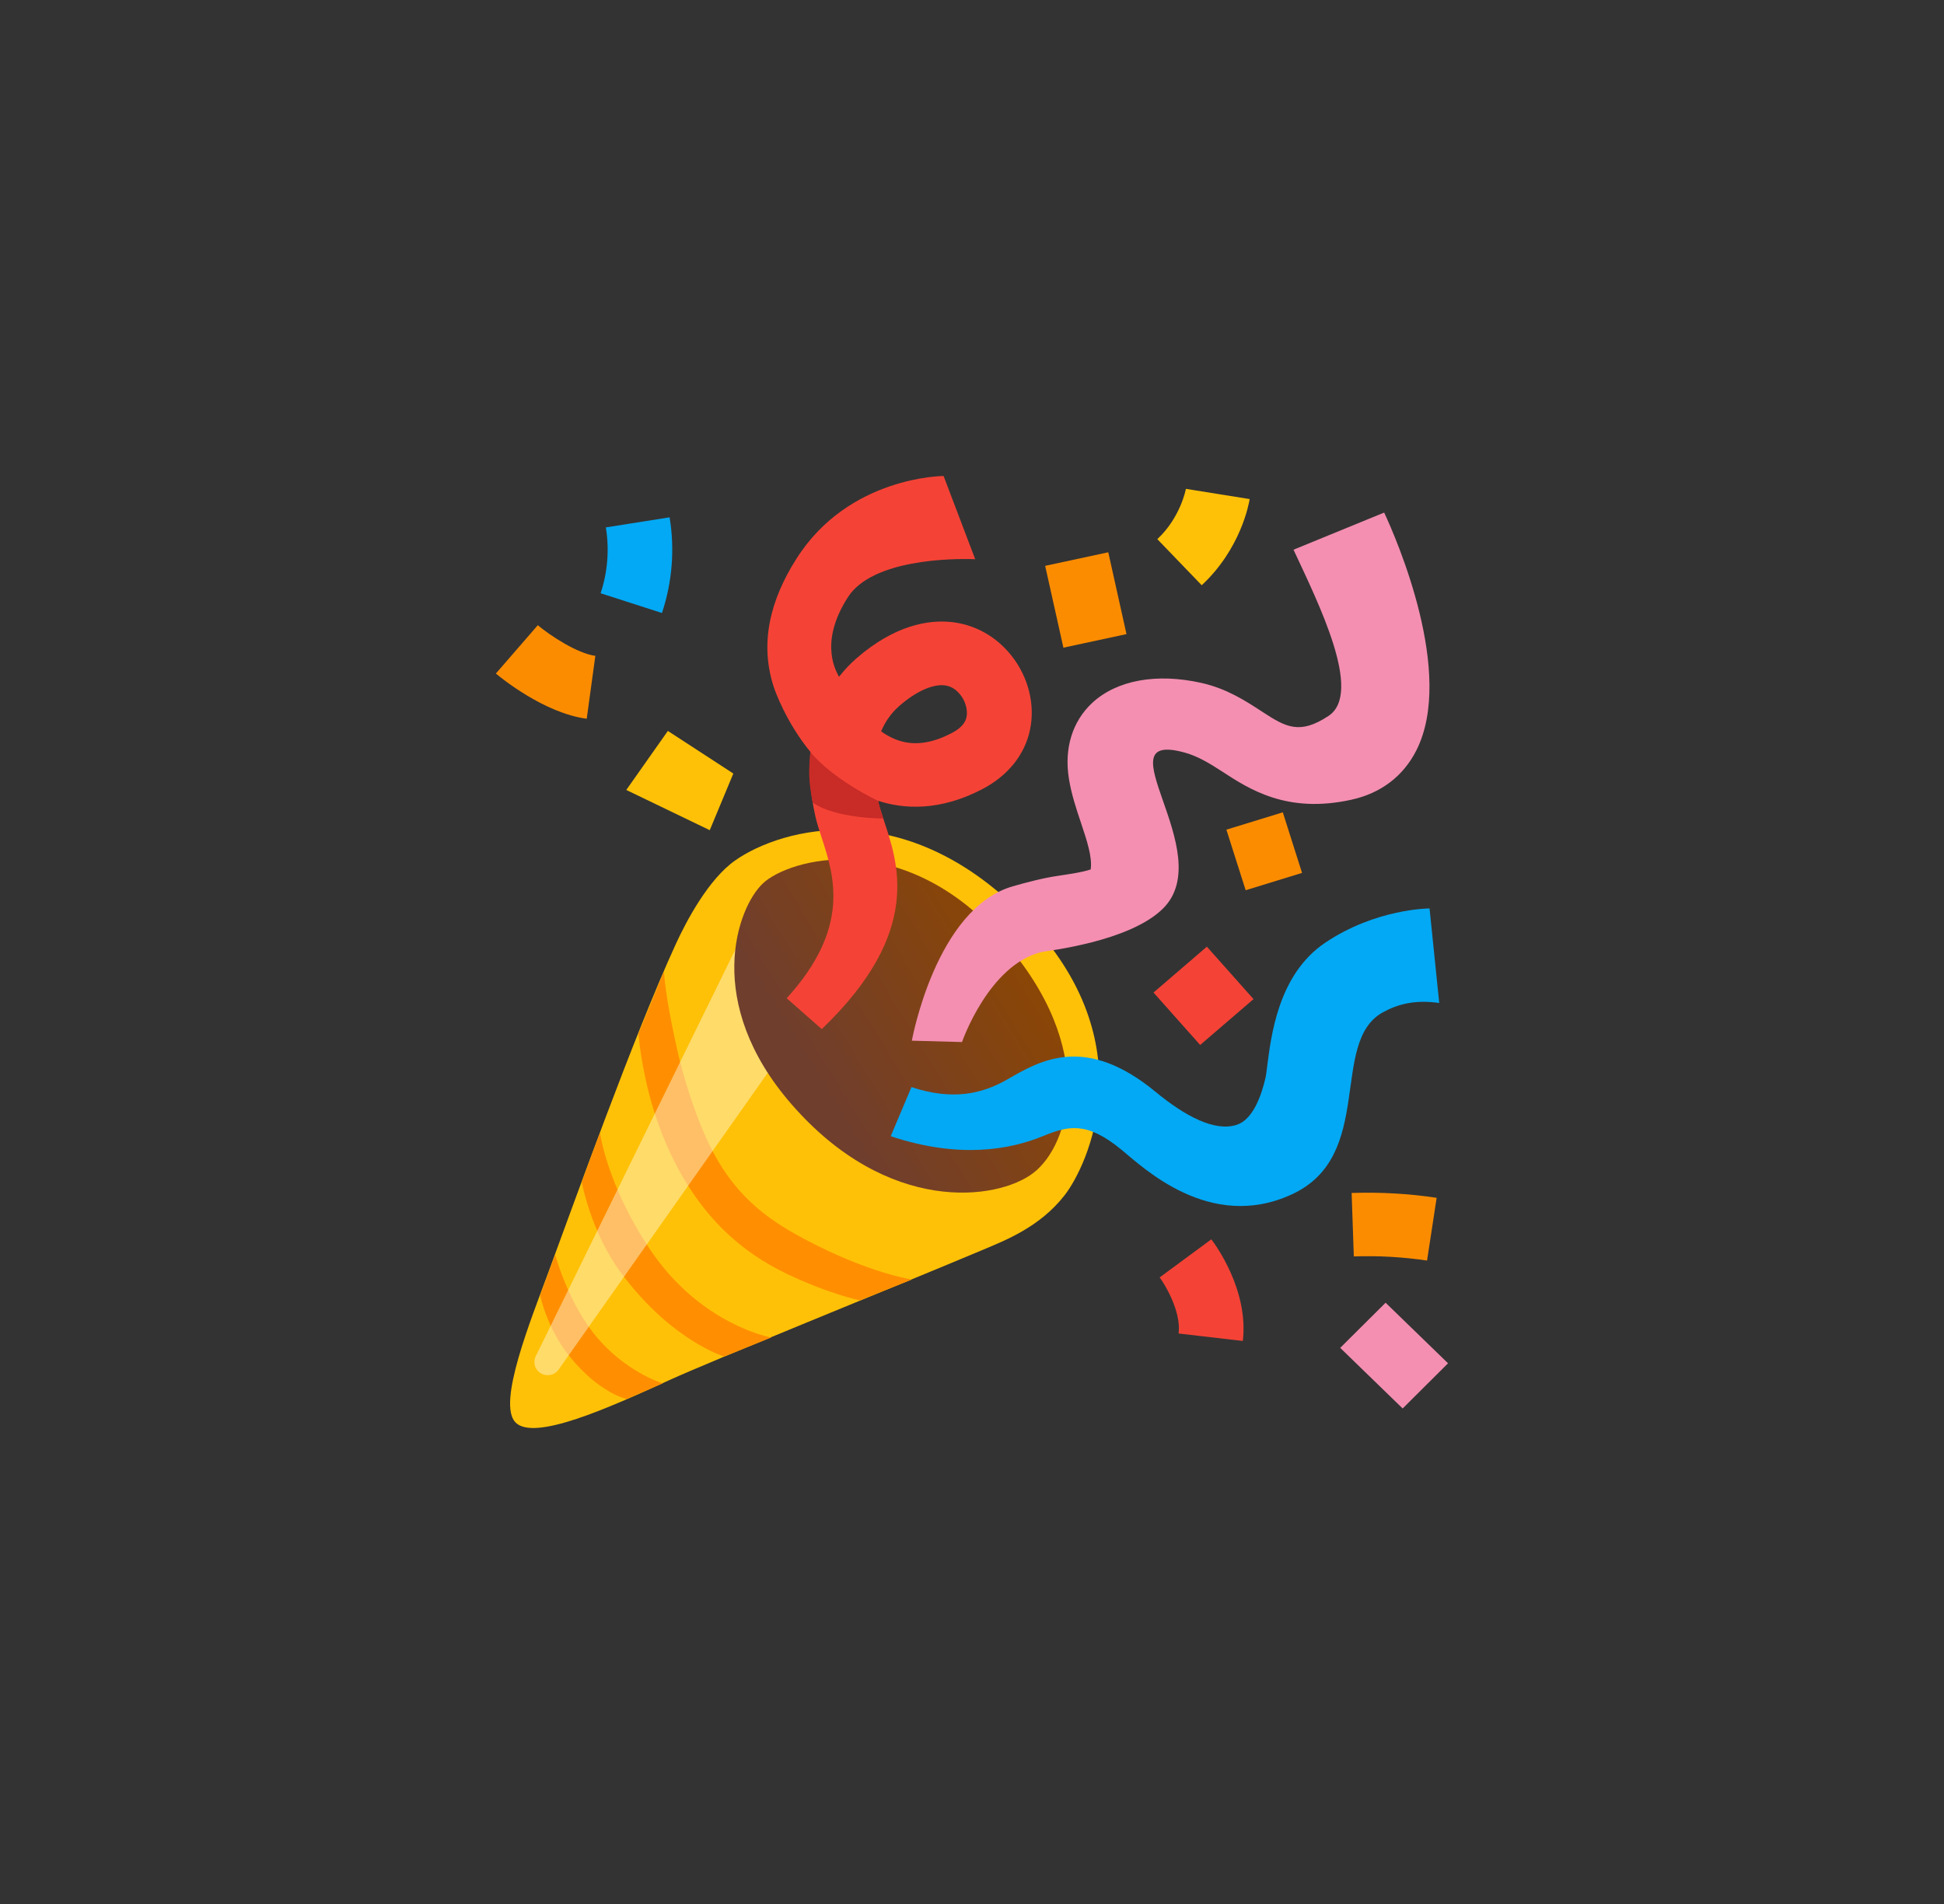 <svg width="49" height="48" viewBox="0 0 49 48" fill="none" xmlns="http://www.w3.org/2000/svg">
<rect x="0" y="0" width="49" height="48" fill="#333333" stroke="none"/>
<path d="M12.989 35.855C13.451 36.347 15.354 35.489 16.856 34.8C17.982 34.286 22.485 32.471 24.724 31.529C25.328 31.274 26.207 30.942 26.84 30.125C27.402 29.396 28.892 26.304 25.892 23.172C22.848 19.992 19.712 20.87 18.539 21.686C17.849 22.166 17.288 23.248 17.035 23.798C15.969 26.122 14.449 30.381 13.83 32.054C13.376 33.288 12.532 35.367 12.989 35.855Z" fill="#FFC107"/>
<path d="M16.734 24.497C16.762 24.845 16.834 25.411 17.078 26.501C17.245 27.249 17.517 28.033 17.739 28.551C18.405 30.109 19.339 30.737 20.285 31.241C21.893 32.097 22.986 32.257 22.986 32.257L21.675 32.783C21.675 32.783 20.882 32.621 19.799 32.097C18.767 31.597 17.693 30.751 16.907 29.095C16.567 28.377 16.37 27.681 16.256 27.129C16.115 26.445 16.093 26.057 16.093 26.057L16.734 24.497Z" fill="#FF8F00"/>
<path d="M15.124 28.553C15.124 28.553 15.287 29.851 16.378 31.489C17.656 33.405 19.441 33.719 19.441 33.719L18.254 34.199C18.254 34.199 16.929 33.801 15.67 32.111C14.884 31.057 14.664 29.797 14.664 29.797L15.124 28.553Z" fill="#FF8F00"/>
<path d="M13.995 31.63C13.995 31.63 14.292 32.75 14.943 33.586C15.719 34.584 16.706 34.874 16.706 34.874L15.796 35.27C15.796 35.27 15.106 35.128 14.351 34.188C13.777 33.474 13.614 32.654 13.614 32.654L13.995 31.63Z" fill="#FF8F00"/>
<path opacity="0.44" d="M13.5 34.474C13.46 34.384 13.46 34.282 13.502 34.194L18.686 23.63L19.538 26.78L14.084 34.522C13.938 34.738 13.608 34.71 13.5 34.474Z" fill="#FFFDE7"/>
<path d="M19.95 27.837C22.371 30.622 25.129 30.274 26.047 29.57C26.966 28.864 27.693 26.438 25.282 23.7C22.754 20.831 19.892 21.649 19.231 22.269C18.57 22.89 17.727 25.284 19.95 27.837Z" fill="url(#paint0_linear_92_1841)"/>
<path d="M28.267 28.985C27.384 28.256 26.914 28.386 26.283 28.644C25.469 28.977 24.189 29.223 22.451 28.644L22.974 27.406C24.005 27.748 24.752 27.582 25.398 27.208C26.228 26.728 27.363 26.07 29.13 27.528C29.867 28.136 30.622 28.54 31.175 28.356C31.578 28.224 31.792 27.634 31.9 27.164C31.91 27.122 31.926 27.002 31.938 26.896C32.036 26.162 32.199 24.578 33.4 23.768C34.684 22.902 36.033 22.902 36.033 22.902L36.277 25.286C35.657 25.196 35.225 25.32 34.861 25.518C33.489 26.268 34.684 29.148 32.549 30.116C30.495 31.055 28.817 29.436 28.267 28.985Z" fill="#03A9F4"/>
<path d="M20.713 25.944L19.829 25.166C21.451 23.386 21.024 22.078 20.713 21.126C20.65 20.934 20.591 20.752 20.552 20.578C20.413 19.962 20.385 19.426 20.428 18.958C19.805 18.196 19.53 17.398 19.512 17.344C19.133 16.218 19.418 15.12 20.072 14.09C21.392 12 23.784 12 23.784 12L24.581 14.098C23.975 14.074 21.987 14.104 21.376 15.05C20.605 16.242 21.112 16.978 21.148 17.062C21.297 16.872 21.447 16.72 21.582 16.602C22.556 15.752 23.403 15.63 23.942 15.678C24.549 15.732 25.098 16.032 25.491 16.524C25.921 17.064 26.098 17.766 25.961 18.404C25.829 19.026 25.408 19.552 24.775 19.886C23.67 20.47 22.75 20.39 22.133 20.188C22.137 20.202 22.139 20.218 22.143 20.232C22.166 20.332 22.21 20.472 22.263 20.634C22.624 21.73 23.293 23.47 20.713 25.944ZM22.209 18.438C22.326 18.522 22.451 18.592 22.579 18.642C23.006 18.81 23.472 18.754 24.001 18.474C24.313 18.31 24.349 18.134 24.362 18.076C24.398 17.902 24.337 17.68 24.205 17.514C24.089 17.368 23.955 17.292 23.794 17.276C23.489 17.25 23.075 17.44 22.662 17.802C22.465 17.976 22.314 18.19 22.209 18.438Z" fill="#F44336"/>
<path d="M24.248 26.27L22.984 26.236C22.984 26.236 23.584 22.904 25.528 22.344C25.892 22.24 26.291 22.134 26.692 22.076C26.93 22.04 27.306 21.986 27.492 21.918C27.534 21.604 27.4 21.204 27.249 20.75C27.131 20.398 27.009 20.036 26.944 19.64C26.818 18.868 27.028 18.186 27.534 17.716C28.153 17.146 29.152 16.964 30.28 17.216C30.923 17.36 31.397 17.67 31.814 17.942C32.41 18.332 32.758 18.53 33.487 18.048C34.368 17.464 33.216 15.178 32.604 13.858L34.889 12.922C35.197 13.582 36.68 16.978 35.701 18.916C35.372 19.568 34.804 20 34.059 20.162C32.439 20.518 31.491 19.898 30.799 19.446C30.471 19.232 30.184 19.064 29.873 18.976C27.709 18.37 30.73 21.498 29.315 22.904C28.466 23.746 26.393 23.968 26.258 24C24.923 24.316 24.248 26.27 24.248 26.27Z" fill="#F48FB1"/>
<path d="M20.426 18.958C20.387 19.398 20.369 19.66 20.485 20.232C21.044 20.636 22.263 20.636 22.263 20.636C22.21 20.474 22.164 20.334 22.143 20.234C22.139 20.22 22.137 20.204 22.133 20.19C20.894 19.582 20.426 18.958 20.426 18.958Z" fill="#C92B27"/>
<path d="M17.89 20.929L15.786 19.915L16.834 18.427L18.484 19.501L17.89 20.929Z" fill="#FFC107"/>
<path d="M14.789 18.12C13.714 17.978 12.619 17.082 12.499 16.98L13.555 15.762C13.875 16.028 14.552 16.474 15.006 16.534L14.789 18.12Z" fill="#FB8C00"/>
<path d="M16.685 15.454L15.139 14.956C15.316 14.424 15.362 13.85 15.271 13.296L16.878 13.042C17.011 13.846 16.944 14.68 16.685 15.454Z" fill="#03A9F4"/>
<path d="M26.344 14.265L27.935 13.923L28.394 15.986L26.804 16.328L26.344 14.265Z" fill="#FB8C00"/>
<path d="M30.29 14.754L29.171 13.592C29.757 13.046 29.891 12.332 29.891 12.324L31.499 12.582C31.478 12.708 31.273 13.84 30.29 14.754Z" fill="#FFC107"/>
<path d="M30.912 20.916L32.334 20.479L32.819 22.006L31.398 22.443L30.912 20.916Z" fill="#FB8C00"/>
<path d="M31.326 33.806L29.708 33.618C29.777 33.052 29.348 32.358 29.23 32.204L30.532 31.244C30.63 31.37 31.479 32.524 31.326 33.806Z" fill="#F44336"/>
<path d="M35.97 31.779C35.361 31.689 34.739 31.653 34.124 31.675L34.069 30.075C34.783 30.051 35.506 30.091 36.212 30.197L35.97 31.779Z" fill="#FB8C00"/>
<path d="M33.781 33.98L34.925 32.842L36.499 34.369L35.355 35.508L33.781 33.98Z" fill="#F48FB1"/>
<path d="M30.42 23.866L31.596 25.188L30.251 26.344L29.075 25.022L30.42 23.866Z" fill="#F44336"/>
<defs>
<linearGradient id="paint0_linear_92_1841" x1="26.611" y1="23.567" x2="20.61" y2="27.231" gradientUnits="userSpaceOnUse">
<stop offset="0.024" stop-color="#8F4700"/>
<stop offset="1" stop-color="#703E2D"/>
</linearGradient>
</defs>
</svg>
